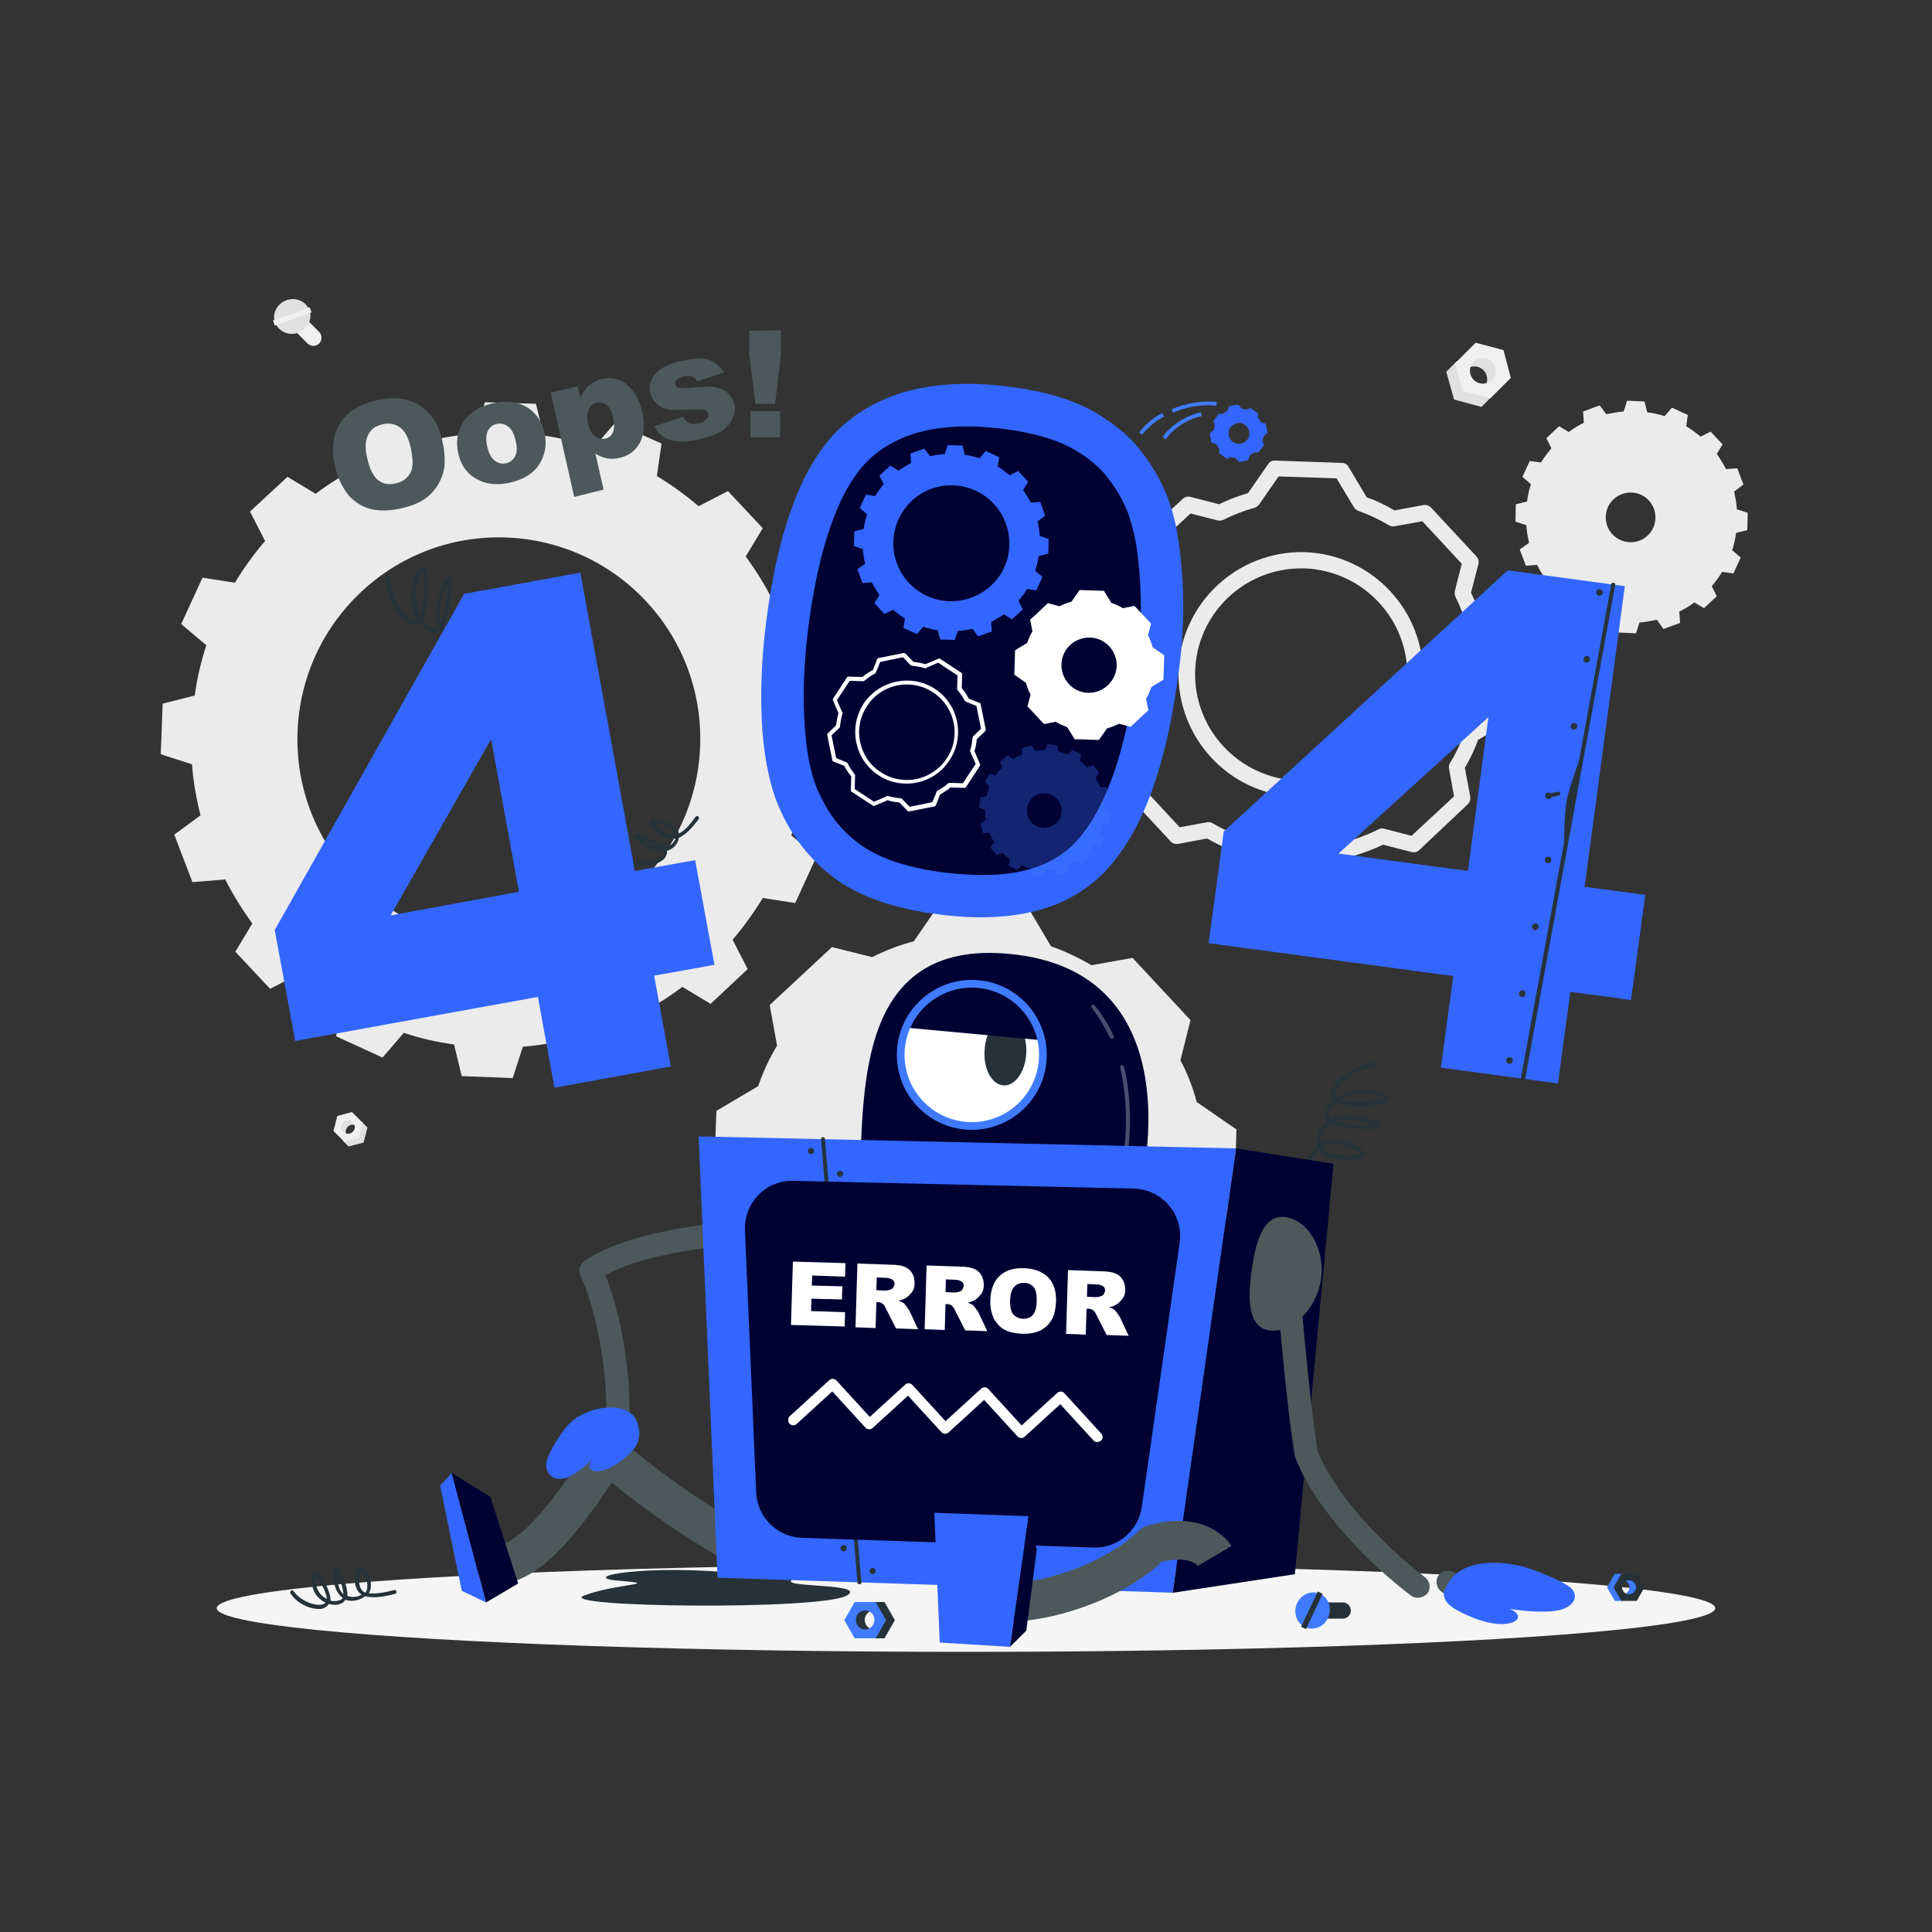 <?xml version="1.0" encoding="utf-8"?>
<!-- Generator: Adobe Illustrator 26.0.3, SVG Export Plug-In . SVG Version: 6.00 Build 0)  -->
<svg version="1.1" id="Layer_1" xmlns="http://www.w3.org/2000/svg" xmlns:xlink="http://www.w3.org/1999/xlink" x="0px" y="0px"
	 viewBox="0 0 500 500" style="enable-background:new 0 0 500 500;" xml:space="preserve">
<rect x="0" y="0" width="500" height="500" fill="#333333" stroke="none"/>
<style type="text/css">
	.st0{display:none;}
	.st1{display:inline;fill:#EBEBEB;}
	.st2{fill:#EBEBEB;}
	.st3{fill:#E0E0E0;}
	.st4{fill:#F0F0F0;}
	.st5{display:inline;}
	.st6{fill:#407BFF;}
	.st7{opacity:0.9;fill:#FFFFFF;enable-background:new    ;}
	.st8{fill:#F5F5F5;}
	.st9{fill:#4D585B;}
	.st10{fill:#263238;}
	.st11{fill:#3366FF;}
	.st12{fill:#000033;}
	.st13{opacity:0.3;fill:#407BFF;enable-background:new    ;}
	.st14{fill:#FFFFFF;}
	.st15{opacity:0.3;fill:#FFFFFF;enable-background:new    ;}
	.st16{opacity:0.2;fill:#000033;enable-background:new    ;}
</style>
<g id="Background_Complete">
	<g class="st0">
		<rect y="382.4" class="st1" width="500" height="0.2"/>
		<rect x="428.2" y="398.5" class="st1" width="21.7" height="0.2"/>
		<rect x="310.6" y="393.3" class="st1" width="34.1" height="0.2"/>
		<rect x="396.6" y="389.2" class="st1" width="44.5" height="0.2"/>
		<rect x="161.9" y="394.2" class="st1" width="11.1" height="0.2"/>
		<rect x="114.6" y="394.2" class="st1" width="38.4" height="0.2"/>
		<rect x="66.3" y="390" class="st1" width="27.7" height="0.2"/>
		<path class="st1" d="M237,337.8H43.9c-3.2,0-5.7-2.6-5.7-5.7V60.7c0-3.2,2.6-5.7,5.7-5.7H237c3.1,0,5.7,2.6,5.7,5.7v271.4
			C242.7,335.2,240.2,337.8,237,337.8z M43.9,55.2c-3,0-5.5,2.5-5.5,5.5v271.4c0,3,2.5,5.5,5.5,5.5H237c3,0,5.5-2.5,5.5-5.5V60.7
			c0-3-2.4-5.5-5.5-5.5H43.9z"/>
		<path class="st1" d="M453.3,337.8H260.2c-3.1,0-5.7-2.6-5.7-5.7V60.7c0-3.2,2.6-5.7,5.7-5.7h193.1c3.1,0,5.7,2.6,5.7,5.7v271.4
			C459,335.2,456.5,337.8,453.3,337.8z M260.2,55.2c-3,0-5.5,2.5-5.5,5.5v271.4c0,3,2.4,5.5,5.5,5.5h193.1c3,0,5.5-2.5,5.5-5.5V60.7
			c0-3-2.5-5.5-5.5-5.5H260.2z"/>
	</g>
	<g>
		<g>
			<path class="st2" d="M216.1,200.9l0.4-13.1l-8.1-2.6c-0.3-4.5-1.1-8.9-2.1-13.2l6.8-5l-4.6-12.3l-8.5,0.7c-2-4-4.4-7.8-7-11.4
				l4.4-7.3l-9-9.6l-7.6,3.9c-3.4-2.9-7-5.5-10.8-7.8l1.2-8.4l-12-5.4l-5.5,6.4c-4.2-1.4-8.5-2.4-13-3.1l-2-8.2l-13.2-0.4l-2.6,8.1
				c-4.5,0.4-8.9,1.1-13.2,2.2l-5.1-6.8l-12.3,4.6l0.7,8.5c-4,2.1-7.8,4.4-11.3,7.1l-7.3-4.4l-9.7,9l3.9,7.6
				c-2.9,3.4-5.5,7-7.8,10.8l-8.4-1.3l-5.5,12l6.5,5.5c-1.4,4.2-2.4,8.6-3,13l-8.3,2.1l-0.5,13.1l8.1,2.6c0.3,4.5,1.1,8.9,2.2,13.2
				l-6.8,5l4.7,12.3l8.5-0.7c2,4,4.4,7.8,7,11.4l-4.4,7.3l9,9.6l7.6-3.9c3.4,2.9,7,5.5,10.8,7.8l-1.3,8.4l12,5.5l5.5-6.4
				c4.2,1.4,8.5,2.4,13,3l2,8.2l13.2,0.5l2.6-8.1c4.5-0.4,8.9-1.1,13.2-2.1l5,6.8l12.3-4.6l-0.6-8.5c4-2,7.8-4.4,11.4-7.1l7.3,4.4
				l9.6-9l-3.9-7.6c2.9-3.4,5.5-7,7.8-10.8l8.4,1.3l5.5-12l-6.5-5.5c1.4-4.2,2.4-8.5,3.1-13L216.1,200.9z M127.3,243.4
				c-28.8-1-51.3-25.1-50.3-53.9s25.1-51.4,53.9-50.4s51.3,25.1,50.3,53.9C180.2,221.9,156.1,244.4,127.3,243.4z"/>
		</g>
		<g>
			<path class="st2" d="M441,157.4l3.3-3.1l-1.3-2.6c1-1.2,1.9-2.4,2.7-3.7l2.9,0.4l1.9-4.1l-2.2-1.9c0.5-1.5,0.8-3,1-4.5l2.9-0.7
				l0.1-4.5l-2.8-0.9c-0.1-1.5-0.4-3.1-0.7-4.6l2.4-1.8l-1.6-4.2l-2.9,0.2c-0.7-1.3-1.5-2.7-2.4-3.9l1.5-2.5l-3.1-3.3l-2.6,1.3
				c-1.2-1-2.4-1.9-3.7-2.7l0.4-2.9l-4.1-1.9l-1.9,2.2c-1.5-0.5-3-0.8-4.5-1l-0.7-2.8l-4.5-0.2l-0.9,2.8c-1.5,0.1-3,0.4-4.5,0.7
				l-1.7-2.3l-4.3,1.6l0.2,2.9c-1.4,0.7-2.7,1.5-3.9,2.4l-2.5-1.5l-3.3,3.1l1.3,2.6c-1,1.2-1.9,2.4-2.7,3.7l-2.9-0.4l-1.9,4.1
				l2.2,1.9c-0.5,1.5-0.8,3-1,4.5l-2.9,0.7l-0.1,4.5l2.8,0.9c0.1,1.5,0.4,3.1,0.7,4.6l-2.4,1.7l1.6,4.2l2.9-0.2
				c0.7,1.4,1.5,2.7,2.4,3.9l-1.5,2.5l3.1,3.3l2.6-1.3c1.2,1,2.4,1.9,3.7,2.7l-0.4,2.9l4.1,1.9l1.9-2.2c1.5,0.5,3,0.8,4.5,1l0.7,2.8
				l4.5,0.2l0.9-2.8c1.5-0.1,3-0.4,4.5-0.7l1.7,2.4l4.3-1.6l-0.2-2.9c1.4-0.7,2.7-1.5,3.9-2.4L441,157.4z M417.3,138.3
				c-2.4-2.6-2.3-6.7,0.3-9.1c2.6-2.4,6.7-2.3,9.1,0.3s2.3,6.7-0.3,9.1C423.9,141,419.8,140.9,417.3,138.3z"/>
		</g>
		<path class="st2" d="M320,292.3l-10.3-7.1l0,0c-1-3.8-2.4-7.4-4.2-10.8l2.6-10.4l-15-16.1l-10.6,1.9c-3.3-1.9-6.8-3.6-10.5-4.9
			l0,0l-6.4-10.8l-22-0.8l-7.1,10.3l0,0c-3.8,1-7.4,2.4-10.8,4.1l-10.4-2.6l-16.1,15l1.9,10.5l0,0c-2,3.3-3.6,6.8-4.9,10.5
			l-10.8,6.4l-0.8,22l10.4,7.1c1,3.8,2.4,7.4,4.1,10.8l0,0l-2.6,10.4l15,16.1L222,352c3.3,2,6.8,3.6,10.6,4.9l0,0l6.4,10.8l22,0.8
			l7.1-10.3c3.8-1,7.4-2.4,10.9-4.2l0,0l10.4,2.6l16.1-15l-1.9-10.5c2-3.3,3.6-6.8,4.9-10.5l0,0l10.8-6.4L320,292.3z M251.5,325.7
			c-13.6-0.5-24.3-11.9-23.9-25.5c0.5-13.6,11.9-24.3,25.6-23.9c13.6,0.5,24.3,11.9,23.9,25.5C276.6,315.5,265.2,326.2,251.5,325.7z
			"/>
		<path class="st2" d="M343.5,229.9L343.5,229.9l-17.4-0.6c-0.7,0-1.4-0.4-1.7-1l-4.7-7.9c-2.5-0.9-4.9-2-7.3-3.4l-7.5,1.4
			c-0.7,0.1-1.4-0.1-1.9-0.6l-11.8-12.7c-0.5-0.5-0.7-1.3-0.5-2l1.9-7.4c-1.1-2.4-2.1-4.9-2.9-7.5l-7.5-5.2
			c-0.6-0.4-0.9-1.1-0.9-1.8l0.6-17.3c0-0.7,0.4-1.4,1-1.7l7.9-4.7c0.9-2.6,2.1-5,3.4-7.2l-1.4-7.5c-0.1-0.7,0.1-1.4,0.6-1.9
			l12.7-11.8c0.5-0.5,1.3-0.7,2-0.5l7.4,1.9c2.4-1.2,4.9-2.1,7.5-2.9l5.2-7.5c0.4-0.6,1.1-1,1.8-0.9l17.3,0.6c0.7,0,1.4,0.4,1.7,1
			l4.7,7.9c2.5,0.9,4.9,2,7.2,3.4l7.5-1.4c0.7-0.1,1.4,0.1,1.9,0.6l11.8,12.7c0.5,0.5,0.7,1.3,0.5,2l-1.9,7.4
			c1.2,2.4,2.1,4.9,2.9,7.4l7.5,5.2c0.6,0.4,0.9,1.1,0.9,1.8l-0.6,17.3c0,0.7-0.4,1.4-1,1.7l-7.9,4.7c-0.9,2.6-2.1,5-3.4,7.2
			l1.4,7.5c0.1,0.7-0.1,1.4-0.6,1.9L367.3,220c-0.5,0.5-1.3,0.7-2,0.5l-7.4-1.9c-2.4,1.2-5,2.1-7.5,2.9l-5.2,7.5
			C344.9,229.6,344.2,229.9,343.5,229.9z M327.5,225.2l15,0.5l5-7.2c0.3-0.4,0.7-0.7,1.2-0.8c2.8-0.7,5.5-1.8,8.1-3.1l0,0
			c0.4-0.2,1-0.3,1.5-0.1l7,1.8l11-10.2l-1.3-7.2c-0.1-0.5,0-1,0.3-1.5c1.5-2.4,2.7-5,3.6-7.8c0.2-0.5,0.5-0.9,0.9-1.2l7.5-4.5
			l0.5-15l-7.2-5c-0.4-0.3-0.7-0.6-0.8-1.1c0-0.1,0-0.1,0-0.2c-0.8-2.8-1.8-5.5-3.1-8.1c-0.2-0.5-0.3-1-0.2-1.5l1.8-7.1l-10.2-11
			l-7.2,1.3c-0.5,0.1-1,0-1.5-0.3c-2.5-1.5-5.1-2.7-7.9-3.7c-0.1-0.1-0.3-0.1-0.4-0.2c-0.3-0.2-0.5-0.4-0.7-0.7l-4.5-7.5l-15-0.5
			l-5,7.2c-0.3,0.4-0.7,0.7-1.2,0.9c-2.8,0.8-5.5,1.8-8,3.1c-0.5,0.2-1,0.3-1.5,0.2l-7.1-1.8l-11,10.2l1.3,7.2
			c0.1,0.4,0,0.9-0.2,1.3c0,0.1-0.1,0.1-0.1,0.2c-1.5,2.4-2.7,5.1-3.6,7.9c-0.2,0.5-0.5,0.9-0.9,1.1l-7.5,4.5l-0.5,15l7.2,5
			c0.4,0.3,0.7,0.7,0.8,1.2c0.8,2.9,1.8,5.6,3.1,8.1c0.1,0.1,0.1,0.3,0.2,0.4c0.1,0.3,0.1,0.7,0,1l-1.8,7.1l10.2,11l7.1-1.3
			c0.5-0.1,1,0,1.5,0.3c2.5,1.5,5.2,2.7,7.9,3.7c0.5,0.1,0.9,0.5,1.2,0.9L327.5,225.2z M352.2,130.4L352.2,130.4L352.2,130.4z
			 M336.7,206.2c-0.4,0-0.7,0-1.1,0c-17.5-0.6-31.1-15.3-30.6-32.7c0.6-17.4,15.3-31.1,32.7-30.6c17.5,0.6,31.1,15.3,30.6,32.7
			c-0.3,8.4-3.9,16.3-10,22C352.4,203.2,344.8,206.2,336.7,206.2z M336.7,147.1c-14.7,0-26.9,11.7-27.4,26.5
			c-0.5,15.1,11.4,27.8,26.5,28.4c7.3,0.2,14.3-2.4,19.7-7.4c5.4-5,8.4-11.8,8.7-19.1c0.5-15.1-11.4-27.8-26.5-28.4
			C337.3,147.1,337,147.1,336.7,147.1z"/>
		<g>
			<polygon class="st3" points="383.4,105.3 376.3,103.4 374.3,96.2 377.1,93.4 380.1,99.6 386.2,102.5 			"/>
			<path class="st3" d="M383.9,100.5c1.3-1.3,1.3-3.4,0-4.7c-1.3-1.3-3.4-1.3-4.7,0l3.6-5.3l4.8,2.4l1,5L383.9,100.5z"/>
			<path class="st4" d="M376.6,94l5.3-5.3l7.2,1.9l1.9,7.2l-5.3,5.3l-7.2-1.9L376.6,94z M386.1,98.3c1.3-1.3,1.3-3.4,0-4.7
				c-1.3-1.3-3.4-1.3-4.7,0c-1.3,1.3-1.3,3.4,0,4.7C382.7,99.6,384.8,99.6,386.1,98.3z"/>
		</g>
		<g>
			<polygon class="st3" points="90.2,296.7 94.1,295.7 95.1,291.8 93.6,290.3 92,293.6 88.7,295.2 			"/>
			<path class="st3" d="M90,294.1c-0.7-0.7-0.7-1.8,0-2.5s1.8-0.7,2.5,0l-1.9-2.9L88,290l-0.6,2.7L90,294.1z"/>
			<path class="st4" d="M93.9,290.6l-2.8-2.8l-3.8,1l-1,3.9l2.8,2.8l3.8-1L93.9,290.6z M88.8,292.9c-0.7-0.7-0.7-1.8,0-2.5
				s1.8-0.7,2.5,0s0.7,1.8,0,2.5C90.6,293.6,89.5,293.6,88.8,292.9z"/>
		</g>
		<g>
			<path class="st4" d="M76.4,85.7l3.2,3.2c0.8,0.8,2.2,0.8,3,0l0,0c0.8-0.8,0.8-2.2,0-3l-3.2-3.2c-0.8-0.8-2.2-0.8-3,0l0,0
				C75.5,83.5,75.5,84.8,76.4,85.7z"/>
			<path class="st3" d="M74.1,77.7c2.5-0.9,5.1,0.3,6,2.6c0.8,2.3-0.5,4.9-2.9,5.8c-2.5,0.9-5.1-0.3-6-2.6
				C70.3,81.2,71.7,78.6,74.1,77.7z"/>
			
				<rect x="70.6" y="81.2" transform="matrix(0.941 -0.338 0.338 0.941 -23.229 30.391)" class="st4" width="10.1" height="1.4"/>
		</g>
	</g>
</g>
<g id="Background_Simple" class="st0">
	<g class="st5">
		<path class="st6" d="M418.9,125.4c39.3,31.8,35.5,75.6,1.8,100.5c-16.1,11.9-48.7,9.6-67.2,18.1c-24.1,11-36.4,31.4-54.9,47.7
			c-46,40.5-60.9,20.5-113.3,21c-36.8,0.4-71.8,31.4-108.7,10.1c-45.1-26-17.2-78.2,19.6-98.3c42.3-23.1,15.7-77.5,76.5-117.5
			C232.6,67.5,360.6,76.8,418.9,125.4z"/>
		<path class="st7" d="M418.9,125.4c39.3,31.8,35.5,75.6,1.8,100.5c-16.1,11.9-48.7,9.6-67.2,18.1c-24.1,11-36.4,31.4-54.9,47.7
			c-46,40.5-60.9,20.5-113.3,21c-36.8,0.4-71.8,31.4-108.7,10.1c-45.1-26-17.2-78.2,19.6-98.3c42.3-23.1,15.7-77.5,76.5-117.5
			C232.6,67.5,360.6,76.8,418.9,125.4z"/>
	</g>
</g>
<g id="Shadow_1_">
	<ellipse id="_x3C_Path_x3E__373_" class="st8" cx="250" cy="416.2" rx="193.9" ry="11.3"/>
</g>
<g id="Oops_x21_">
	<g>
		<path class="st9" d="M86.7,120.7c-1-4.4-0.6-8.1,1.3-11.1s5-5,9.4-6c4.5-1,8.2-0.6,11.2,1.3s5,5,5.9,9.3c0.7,3.2,0.8,5.9,0.2,8.1
			s-1.8,4.2-3.5,5.8s-4.1,2.7-7.1,3.4s-5.7,0.8-7.9,0.3s-4.2-1.7-5.9-3.5C88.7,126.3,87.4,123.8,86.7,120.7z M95.1,118.8
			c0.6,2.7,1.6,4.6,2.8,5.5c1.3,1,2.8,1.2,4.5,0.8c1.8-0.4,3-1.3,3.8-2.7s0.7-3.6,0.1-6.6c-0.6-2.5-1.5-4.3-2.8-5.2
			s-2.8-1.2-4.6-0.8c-1.7,0.4-2.9,1.3-3.6,2.7C94.5,114,94.4,116,95.1,118.8z"/>
		<path class="st9" d="M118.6,117.3c-0.7-3-0.2-5.7,1.3-8.1s4.1-4,7.5-4.8c3.9-0.9,7.1-0.4,9.6,1.4c2,1.5,3.3,3.5,3.9,6.2
			c0.7,3,0.2,5.7-1.3,8.1s-4.1,4-7.6,4.8c-3.1,0.7-5.9,0.5-8.2-0.7C121.1,122.9,119.3,120.6,118.6,117.3z M126.1,115.6
			c0.4,1.7,1,2.9,1.9,3.6c0.9,0.7,1.9,0.9,2.9,0.7c1.1-0.2,1.9-0.9,2.4-1.8c0.5-1,0.6-2.4,0.1-4.2c-0.4-1.7-1-2.9-1.9-3.5
			c-0.9-0.7-1.9-0.9-2.9-0.7c-1.1,0.2-1.9,0.9-2.4,1.9C125.8,112.5,125.7,113.9,126.1,115.6z"/>
		<path class="st9" d="M148.6,128.6l-6.1-27l7-1.6l0.7,2.9c0.7-1.4,1.4-2.5,2.1-3.1c1-0.8,2.1-1.4,3.4-1.7c2.6-0.6,4.9-0.1,6.7,1.6
			c1.9,1.7,3.2,4,3.8,6.9c0.7,3.2,0.5,5.9-0.6,8c-1.2,2.1-2.9,3.4-5.3,3.9c-1.1,0.3-2.2,0.3-3.3,0.1c-1-0.2-2-0.6-2.9-1.2l2.1,9.3
			L148.6,128.6z M152.2,109.7c0.4,1.6,0.9,2.6,1.8,3.2c0.8,0.6,1.7,0.8,2.7,0.6c0.9-0.2,1.5-0.7,1.9-1.6s0.4-2.1,0.1-3.8
			c-0.4-1.6-0.9-2.7-1.7-3.3c-0.8-0.6-1.6-0.8-2.5-0.6c-1,0.2-1.7,0.8-2.1,1.7C151.9,106.7,151.8,108,152.2,109.7z"/>
		<path class="st9" d="M169.4,110.3l7.3-2.4c0.5,0.8,1.1,1.3,1.7,1.6s1.4,0.3,2.3,0.1c1-0.2,1.7-0.6,2.2-1.2
			c0.4-0.4,0.5-0.9,0.4-1.3c-0.1-0.5-0.5-0.9-1.1-1.1c-0.4-0.1-1.6-0.1-3.4,0c-2.7,0.1-4.6,0.1-5.7,0c-1.1-0.2-2.1-0.6-3-1.4
			s-1.5-1.7-1.8-2.9c-0.3-1.3-0.2-2.5,0.4-3.6s1.4-2,2.6-2.8c1.2-0.8,2.9-1.4,5.1-1.9c2.3-0.5,4.1-0.7,5.3-0.6s2.2,0.4,3.1,1
			c0.9,0.6,1.8,1.4,2.5,2.6l-6.9,2.3c-0.3-0.6-0.7-1-1.2-1.2c-0.7-0.3-1.4-0.3-2.3-0.1c-0.9,0.2-1.4,0.5-1.8,0.9s-0.4,0.8-0.3,1.2
			c0.1,0.5,0.4,0.8,1,0.9s1.7,0.1,3.4-0.1c2.6-0.3,4.5-0.3,5.8-0.1c1.3,0.2,2.4,0.7,3.3,1.5c0.9,0.8,1.4,1.7,1.7,2.8
			c0.3,1.1,0.2,2.3-0.3,3.5c-0.4,1.2-1.3,2.3-2.6,3.3s-3.2,1.7-5.8,2.3c-3.6,0.8-6.2,0.9-8,0.2C171.6,113.3,170.3,112.1,169.4,110.3
			z"/>
		<path class="st9" d="M193.9,85.6l8.2-0.1v6.3l-1.5,12.7h-5.1l-1.6-12.7L193.9,85.6z M194.2,106.4h7.7v6.8h-7.7V106.4z"/>
	</g>
</g>
<g id="_x34_04">
	<g>
		<g>
			<path class="st10" d="M128.7,171.6c-0.1,0-0.1,0-0.2,0c-4.5-1.7-7.2-3.4-8.6-5.5c-1,0.2-2.2,0.1-3.2-0.4
				c-1.1-0.5-2.1-1.4-2.8-2.6c-0.7,0.5-1.5,0.7-2.4,0.4c-1-0.3-2.1-1.2-2.9-2.4c-0.6,0.4-1.1,0.5-1.6,0.4c-3-0.2-7-6.2-7.3-12.5
				c0-0.3,0.2-0.5,0.5-0.5s0.5,0.2,0.5,0.5c0.3,6,4.1,11.3,6.4,11.5c0.4,0,0.7-0.1,0.9-0.3c-1.4-2.4-2.1-5.8-1-9.4
				c0.9-3,1.6-4.2,2.5-4c1.7,0.4,1.5,7,0.6,11.3c-0.2,1-0.5,1.7-0.8,2.2c0.8,1.2,1.7,1.9,2.5,2.2c0.7,0.2,1.3,0,1.7-0.4
				c-0.8-1.9-0.9-4.6,0.1-7.9c1.4-4.4,2-4.6,2.3-4.6c0.2-0.1,0.5,0,0.6,0.2c0.9,1-0.2,7.9-1.3,11.3c-0.2,0.4-0.3,0.8-0.6,1.2
				c0.6,1.2,1.5,2.1,2.5,2.5c0.8,0.4,1.6,0.5,2.3,0.4c-0.1-0.2-0.2-0.4-0.2-0.6c-0.8-2.1-0.4-4.6,1.2-7.6c1.1-2,1.9-2.9,2.7-2.9l0,0
				c0.2,0,0.7,0.1,1,0.7c0.9,1.6,0.2,6.9-1.5,9.6c-0.4,0.6-1,1.1-1.6,1.4c1.3,1.8,3.9,3.3,8,4.9c0.3,0.1,0.4,0.4,0.3,0.6
				C129.1,171.5,128.9,171.6,128.7,171.6z M123,155.1c0,0-0.6,0-1.8,2.4c-1.4,2.7-1.8,4.9-1.1,6.8c0.1,0.2,0.2,0.4,0.3,0.7
				c0.5-0.2,1-0.6,1.3-1.1c1.4-2.1,2.1-6.5,1.6-8.3C123.1,155.2,123,155.1,123,155.1z M115.8,150.9c-0.3,0.5-0.7,1.5-1.3,3.5
				c-0.9,2.7-0.9,4.9-0.4,6.6c0-0.1,0.1-0.2,0.1-0.2C115.4,157.3,116,152.6,115.8,150.9z M109.3,147.8c-0.2,0.2-0.7,0.8-1.3,3.2
				c-0.9,3.2-0.3,6.1,0.7,8.2c0.2-0.4,0.3-0.9,0.4-1.4C110.1,152.9,109.8,148.5,109.3,147.8z"/>
			<path class="st10" d="M166.7,224c-1.5,0-3.1-0.4-4.6-1.2c-0.2-0.1-0.3-0.4-0.2-0.7c0.1-0.2,0.4-0.3,0.7-0.2
				c3.6,2.1,8.2,0.6,9.1-0.9c0.1-0.2,0.2-0.4,0.1-0.7c-1.4,0.1-3.1-0.2-5.1-1.5c-2.5-1.6-2.7-2.1-2.7-2.4c0-0.2,0.1-0.4,0.3-0.5
				c1-0.5,5.5,1.6,7.4,2.8c0.2,0.2,0.4,0.3,0.6,0.5c0.8-0.2,1.5-0.6,1.9-1.1c0.3-0.4,0.5-0.7,0.6-1.1c-0.1,0-0.1,0-0.2,0
				c-1.6,0.2-3.2-0.5-4.9-2.1c-1.2-1.1-1.6-1.8-1.5-2.4c0.1-0.2,0.2-0.5,0.7-0.6c1.4-0.3,4.8,1.1,6.2,2.6c0.3,0.3,0.5,0.8,0.6,1.2
				c1.3-0.6,2.7-2,4.3-4.3c0.2-0.2,0.5-0.3,0.7-0.1s0.3,0.5,0.1,0.7c-1.9,2.6-3.5,4.1-5.1,4.8c-0.1,0.7-0.4,1.4-0.9,2
				s-1.2,1.1-2.2,1.4c0.1,0.4,0,0.9-0.3,1.4C171.8,222.9,169.4,224,166.7,224z M165.8,217.1c0.3,0.2,0.8,0.6,1.5,1
				c1.4,0.9,2.6,1.2,3.6,1.3C169.3,218.4,167.1,217.4,165.8,217.1z M169.3,212.8c0.1,0.2,0.3,0.6,1.2,1.4c1.5,1.4,2.8,2,4.1,1.8
				c0.1,0,0.2,0,0.3-0.1c-0.1-0.3-0.2-0.6-0.4-0.8C173.1,213.6,170,212.6,169.3,212.8z"/>
			<path class="st11" d="M179.9,222.6l-15.6,2.8l-14.1-77.2l-30.1,5.5l-49,87l5.3,28.7l62.8-11.4l4.3,23.5l30.1-5.5l-4.3-23.5
				l15.6-2.8L179.9,222.6z M101.1,236.9l26-45.6l7.2,39.5L101.1,236.9z"/>
		</g>
		<g>
			<path class="st11" d="M305.4,143c-0.6-5.3-1.6-10.1-3.2-14.2c-1.5-4.1-3.9-8.2-7-12.2s-7.4-7.4-12.7-10.4
				c-5.4-2.9-12.4-5-21.2-6.1c-18.3-2.4-32.6,0.9-42.8,9.7s-17,25.9-20.2,51c-1.3,10.2-1.6,19.7-1,28.3c0.7,8.7,2.3,15.6,4.8,20.9
				c3.4,7.4,8.3,13.3,14.6,17.8c6.3,4.4,15,7.4,25.9,8.8c19.6,2.6,34.1-1.2,43.6-11.3s15.7-27.1,18.8-51.1
				C306.5,163.6,306.6,153.2,305.4,143z"/>
			<path class="st12" d="M251.8,226.4c-2.4-0.1-5-0.3-7.6-0.6c-9.1-1.2-16.2-3.5-21.1-6.9c-4.8-3.3-8.4-7.7-11-13.4l-0.1-0.1
				c-1.9-4-3.2-9.8-3.7-17c-0.6-7.9-0.3-16.7,0.9-26.1c3.6-27.7,10.9-39.3,16.5-44.1c6.5-5.6,15.2-8.2,26.7-7.8
				c2.4,0.1,4.9,0.3,7.4,0.6c7.4,1,13.2,2.6,17.4,4.9c4,2.2,7.1,4.7,9.3,7.5c2.4,3.1,4.2,6.2,5.4,9.3c1.2,3.3,2.1,7.2,2.6,11.6
				c1.1,9.3,1,18.9-0.3,28.7c-2.8,21.5-8.1,36.7-15.9,45C272.5,224.1,263.8,226.9,251.8,226.4L251.8,226.4z"/>
			<g>
				<path class="st11" d="M271.3,143.3l0.1-3.8l-2.3-0.8c-0.1-1.3-0.3-2.6-0.6-3.8l2-1.4l-1.3-3.6l-2.4,0.2c-0.6-1.1-1.3-2.2-2-3.3
					l1.3-2.1l-2.6-2.8l-2.2,1.1c-1-0.8-2-1.6-3.1-2.3l0.4-2.4l-3.5-1.6l-1.6,1.9c-1.2-0.4-2.5-0.7-3.8-0.9l-0.6-2.4l-3.8-0.1
					l-0.8,2.3c-1.3,0.1-2.6,0.3-3.8,0.6l-1.5-2l-3.6,1.3l0.2,2.4c-1.1,0.6-2.2,1.3-3.3,2l-2.1-1.3l-2.8,2.6l1.1,2.2
					c-0.8,1-1.6,2-2.2,3.1l-2.4-0.4l-1.6,3.5l1.9,1.6c-0.4,1.2-0.7,2.5-0.9,3.8l-2.4,0.6l-0.1,3.8l2.3,0.8c0.1,1.3,0.3,2.6,0.6,3.8
					l-2,1.4l1.3,3.6l2.4-0.2c0.6,1.1,1.3,2.2,2,3.3l-1.3,2.1l2.6,2.8l2.2-1.1c1,0.8,2,1.6,3.1,2.3l-0.4,2.4l3.5,1.6l1.6-1.9
					c1.2,0.4,2.5,0.7,3.8,0.9l0.6,2.4l3.8,0.1l0.8-2.3c1.3-0.1,2.6-0.3,3.8-0.6l1.4,2l3.6-1.3l-0.2-2.4c1.1-0.6,2.2-1.3,3.3-2
					l2.1,1.3l2.8-2.6l-1.1-2.2c0.8-1,1.6-2,2.2-3.1l2.4,0.4l1.6-3.5l-1.9-1.6c0.4-1.2,0.7-2.5,0.9-3.8L271.3,143.3z M245.7,155.6
					c-8.3-0.3-14.8-7.2-14.5-15.5s7.2-14.8,15.5-14.5s14.8,7.2,14.5,15.6C261,149.4,254,155.8,245.7,155.6z"/>
			</g>
			<g>
				<path class="st13" d="M287.1,212.9l0.3-2.6l-1.5-0.6c0-0.9-0.1-1.8-0.2-2.6l1.4-0.9l-0.7-2.5h-1.7c-0.3-0.8-0.7-1.6-1.2-2.3
					l1-1.4l-1.6-2l-1.5,0.6c-0.6-0.6-1.3-1.2-2-1.7l0.4-1.6l-2.2-1.2l-1.2,1.2c-0.8-0.3-1.6-0.6-2.5-0.8l-0.3-1.6l-2.5-0.3l-0.6,1.5
					c-0.9,0-1.7,0.1-2.6,0.2l-0.9-1.4l-2.5,0.7v1.7c-0.8,0.3-1.6,0.7-2.3,1.2l-1.4-1l-2,1.6l0.6,1.5c-0.6,0.6-1.2,1.3-1.7,2
					l-1.6-0.4l-1.2,2.2l1.2,1.2c-0.3,0.8-0.6,1.6-0.8,2.5l-1.6,0.3l-0.3,2.6l1.5,0.6c0,0.9,0.1,1.7,0.2,2.6l-1.4,0.9l0.7,2.5h1.7
					c0.3,0.8,0.7,1.6,1.2,2.3l-1,1.4l1.6,2l1.5-0.6c0.6,0.6,1.3,1.2,2,1.7L261,224l2.2,1.2l1.2-1.2c0.8,0.3,1.6,0.6,2.5,0.8l0.3,1.6
					l2.5,0.3l0.6-1.5c0.9,0,1.7-0.1,2.6-0.2l0.9,1.4l2.5-0.7V224c0.8-0.3,1.6-0.7,2.3-1.2l1.4,1l2-1.6l-0.6-1.5
					c0.6-0.6,1.2-1.3,1.7-2l1.6,0.4l1.2-2.2l-1.2-1.2c0.3-0.8,0.6-1.6,0.8-2.5L287.1,212.9z M274.2,211.9c-1.2,2.2-3.9,3-6.1,1.8
					s-2.9-3.9-1.8-6.1c1.2-2.2,3.9-2.9,6-1.8C274.6,207,275.4,209.7,274.2,211.9z"/>
			</g>
			<path class="st14" d="M301.3,169.6l-3-2.1l0,0c-0.3-1.1-0.7-2.1-1.2-3.1l0.8-3l-4.3-4.6l-3,0.6c-0.9-0.6-2-1-3-1.4l0,0l-1.9-3.1
				l-6.3-0.2l-2.1,3l0,0c-1.1,0.3-2.1,0.7-3.1,1.2l-3-0.8l-4.6,4.3l0.6,3l0,0c-0.6,0.9-1,2-1.4,3l-3.1,1.9l-0.2,6.3l3,2.1
				c0.3,1.1,0.7,2.1,1.2,3.1l0,0l-0.8,3l4.3,4.6l3-0.6c1,0.6,2,1,3,1.4l0,0l1.9,3.1l6.3,0.2l2.1-3c1.1-0.3,2.1-0.7,3.1-1.2l0,0
				l3,0.8l4.6-4.3l-0.6-3c0.6-0.9,1-2,1.4-3l0,0l3.1-1.9L301.3,169.6z M281.6,179.3c-3.9-0.1-7-3.4-6.9-7.4c0.1-3.9,3.4-7,7.4-6.9
				c3.9,0.1,7,3.4,6.9,7.4C288.8,176.3,285.5,179.4,281.6,179.3z"/>
			<path class="st11" d="M323,119.1l0.5-1.3l0,0c0.4-0.2,0.7-0.4,1-0.7h1.2l1.4-1.9l-0.4-1.1c0.1-0.4,0.2-0.8,0.3-1.2l0,0l1-0.9
				l-0.4-2.3l-1.3-0.5l0,0c-0.2-0.4-0.4-0.7-0.7-1V107l-2-1.4l-1.1,0.4l0,0c-0.4-0.1-0.8-0.2-1.2-0.3l-0.9-1l-2.3,0.4l-0.5,1.3
				c-0.4,0.2-0.7,0.4-1,0.7l0,0h-1.2L314,109l0.4,1.1c-0.1,0.4-0.2,0.8-0.3,1.2l0,0l-1,0.9l0.4,2.3l1.3,0.5c0.2,0.4,0.4,0.7,0.7,1.1
				l0,0v1.2l2,1.4l1.1-0.4c0.4,0.1,0.8,0.2,1.2,0.3l0,0l0.9,1L323,119.1z M318,112.6c-0.3-1.5,0.7-2.8,2.2-3.1
				c1.5-0.3,2.8,0.7,3.1,2.2s-0.7,2.8-2.2,3.1C319.6,115.1,318.2,114.1,318,112.6z"/>
			<path class="st6" d="M295.6,112.5l-0.8-0.6c1.3-1.6,3.2-3.6,6-5l0.5,0.9C298.3,109.3,296.4,111.5,295.6,112.5z"/>
			<path class="st6" d="M303.6,106.8l-0.4-0.9c3.8-1.6,7.7-2.2,11.7-1.9l-0.1,1C311,104.6,307.2,105.2,303.6,106.8z"/>
			<path class="st6" d="M301.7,113.7l-0.8-0.6c2-3,6.1-5.6,9.9-6.4l0.2,1C307.4,108.4,303.6,110.9,301.7,113.7z"/>
			<path class="st14" d="M235.3,210c-0.1,0-0.3-0.1-0.4-0.1l-2.1-2.2c-1.1-0.1-2.1-0.3-3.1-0.6l-3.3,1.4c-0.2,0.1-0.3,0.1-0.5,0
				l-5.5-3.6c-0.1-0.1-0.2-0.2-0.2-0.4l0.1-3.6c-0.7-0.8-1.3-1.7-1.8-2.7l-2.8-1.1c-0.2-0.1-0.3-0.2-0.3-0.4l-1.3-6.4
				c0-0.2,0-0.3,0.1-0.5l2.2-2.1c0.1-1.1,0.3-2.1,0.6-3.1l-1.4-3.3c-0.1-0.2-0.1-0.3,0-0.5l3.6-5.5c0.1-0.1,0.2-0.2,0.4-0.2l3.6,0.1
				c0.8-0.7,1.7-1.3,2.7-1.8l1.1-2.8c0.1-0.2,0.2-0.3,0.4-0.3l6.4-1.3c0.2,0,0.3,0,0.5,0.1l2.1,2.2c1.1,0.1,2.1,0.3,3.1,0.6l3.3-1.4
				c0.2-0.1,0.3-0.1,0.5,0l5.5,3.6c0.1,0.1,0.2,0.2,0.2,0.4l-0.1,3.6c0.7,0.8,1.3,1.7,1.8,2.7l2.8,1.1c0.2,0.1,0.3,0.2,0.3,0.4
				l1.3,6.4c0,0.2,0,0.3-0.1,0.5l-2.2,2.1c-0.1,1.1-0.3,2.1-0.6,3.1l1.4,3.3c0.1,0.2,0.1,0.3,0,0.5l-3.6,5.5
				c-0.1,0.1-0.2,0.2-0.4,0.2l-3.6-0.1c-0.8,0.7-1.7,1.2-2.7,1.8l-1.1,2.8c-0.1,0.2-0.2,0.3-0.4,0.3L235.3,210
				C235.4,209.9,235.4,210,235.3,210z M229.7,206c0.1,0,0.1,0,0.1,0c1.1,0.3,2.2,0.5,3.3,0.6c0.1,0,0.2,0.1,0.3,0.1l2,2.1l5.9-1.2
				l1.1-2.7c0-0.1,0.1-0.2,0.2-0.3c1-0.5,1.9-1.1,2.8-1.9c0.1-0.1,0.2-0.1,0.3-0.1l3.5,0.1l3.3-5l-1.4-3.2c-0.1-0.1-0.1-0.2,0-0.3
				c0.3-1.1,0.5-2.2,0.6-3.3c0-0.1,0.1-0.2,0.1-0.3l2.1-2l-1.2-5.9l-2.7-1.1c-0.1,0-0.2-0.1-0.3-0.2c-0.5-1-1.1-1.9-1.9-2.8
				c-0.1-0.1-0.1-0.2-0.1-0.3l0.1-3.5l-5-3.3l-3.2,1.4c-0.1,0.1-0.2,0.1-0.3,0c-1.1-0.3-2.2-0.5-3.3-0.6c-0.1,0-0.2-0.1-0.3-0.1
				l-2-2.1l-5.9,1.2l-1.1,2.7c0,0.1-0.1,0.2-0.2,0.3c-1,0.5-1.9,1.1-2.8,1.9c-0.1,0.1-0.2,0.1-0.3,0.1l-3.5-0.1l-3.3,5l1.4,3.2
				c0.1,0.1,0.1,0.3,0,0.4c-0.3,1-0.5,2.1-0.6,3.2c0,0.1-0.1,0.2-0.1,0.3l-2.1,2l1.2,5.9l2.7,1.1c0.1,0.1,0.2,0.1,0.3,0.3
				c0.5,1,1.1,1.9,1.8,2.8c0.1,0.1,0.1,0.2,0.1,0.3l-0.1,3.5l5,3.3l3.2-1.4C229.6,206,229.6,206,229.7,206z M234.6,202.8
				c-2.5,0-5.1-0.7-7.3-2.2c-3-2-5-5-5.7-8.5s0-7,1.9-10l0,0c4.1-6.1,12.4-7.8,18.5-3.8s7.8,12.4,3.7,18.5
				C243.2,200.7,238.9,202.8,234.6,202.8z M224.4,182.7c-1.8,2.7-2.5,6-1.8,9.3s2.5,6,5.3,7.8c5.7,3.8,13.3,2.2,17.1-3.5
				s2.2-13.3-3.5-17.1S228.1,177,224.4,182.7L224.4,182.7z"/>
		</g>
		<g>
			<path class="st11" d="M425.8,231.6l-15.7-2.1l10.4-77.8l-30.3-4.1l-73.5,67.6l-3.9,28.9l63.3,8.5l-3.2,23.7l30.3,4.1l3.2-23.7
				l15.7,2.1L425.8,231.6z M346.4,220.9l38.8-35.3l-5.3,39.8L346.4,220.9z"/>
			<path class="st10" d="M394.1,279.7L394.1,279.7c-0.4-0.1-0.5-0.3-0.5-0.6L417,151.2c0-0.3,0.3-0.4,0.6-0.4
				c0.3,0.1,0.5,0.3,0.4,0.6l-23.3,127.9C394.6,279.6,394.4,279.7,394.1,279.7z"/>
			<g>
				<path class="st10" d="M414.8,153.4c0,0.4-0.4,0.8-0.9,0.8s-0.8-0.4-0.8-0.9s0.4-0.8,0.9-0.8S414.9,152.9,414.8,153.4z"/>
				<path class="st10" d="M411.5,170.7c0,0.4-0.4,0.8-0.9,0.8s-0.8-0.4-0.8-0.9s0.4-0.8,0.9-0.8S411.5,170.2,411.5,170.7z"/>
				<path class="st10" d="M408.2,188c0,0.4-0.4,0.8-0.9,0.8s-0.8-0.4-0.8-0.9s0.4-0.8,0.9-0.8C407.8,187.1,408.2,187.5,408.2,188z"
					/>
				<path class="st10" d="M401.6,206c0,0.4-0.4,0.8-0.9,0.8s-0.8-0.4-0.8-0.9s0.4-0.8,0.9-0.8S401.6,205.5,401.6,206z"/>
				<path class="st10" d="M401.5,222.6c0,0.4-0.4,0.8-0.9,0.8s-0.8-0.4-0.8-0.9s0.4-0.8,0.9-0.8
					C401.2,221.7,401.5,222.1,401.5,222.6z"/>
				<path class="st10" d="M398.2,239.9c0,0.4-0.4,0.8-0.9,0.8s-0.8-0.4-0.8-0.9c0-0.4,0.4-0.8,0.9-0.8S398.2,239.4,398.2,239.9z"/>
				<path class="st10" d="M394.8,257.2c0,0.5-0.4,0.8-0.9,0.8s-0.8-0.4-0.8-0.9s0.4-0.8,0.9-0.8
					C394.5,256.3,394.9,256.7,394.8,257.2z"/>
				<path class="st10" d="M391.5,274.5c0,0.5-0.4,0.8-0.9,0.8s-0.8-0.4-0.8-0.9s0.4-0.8,0.9-0.8S391.5,274,391.5,274.5z"/>
			</g>
			<path class="st10" d="M400.8,206.4c-0.2,0-0.4-0.2-0.5-0.4c-0.1-0.3,0.1-0.5,0.4-0.6l2.5-0.5c0.3-0.1,0.5,0.1,0.6,0.4
				c0.1,0.3-0.1,0.5-0.4,0.6l-2.5,0.5H400.8z"/>
			<g>
				<path class="st10" d="M409.1,197.2c0,0-2.2,5.8-3,9.4s-0.8,11.4-0.8,11.4"/>
				<path class="st10" d="M405.3,218.5L405.3,218.5c-0.3,0-0.5-0.2-0.5-0.5s0-8,0.8-11.5s2.9-9.2,3-9.4c0.1-0.3,0.4-0.4,0.6-0.3
					c0.3,0.1,0.4,0.4,0.3,0.6c0,0.1-2.2,5.8-3,9.3c-0.7,3.4-0.8,11.2-0.8,11.3C405.8,218.3,405.6,218.5,405.3,218.5z"/>
			</g>
		</g>
	</g>
</g>
<g id="Character_1_">
	<g>
		<path class="st12" d="M222.4,304.8c1.4-22.4-1.2-63.1,40.9-57.7c45.1,5.8,32.2,58.6,32.2,58.6L222.4,304.8z"/>
		<g>
			<ellipse class="st14" cx="251.5" cy="273" rx="18.4" ry="18.4"/>
			<path class="st10" d="M265.6,272.5c-0.2,4.8-2.9,8.6-5.9,8.4s-5.2-4.2-4.9-9c0.2-4.8,2.9-8.6,5.8-8.4
				C263.6,263.7,265.8,267.7,265.6,272.5z"/>
			<path class="st12" d="M253.9,254.6c-8.7-1.5-18,4.9-18.9,11.4l34.5,3.2C268.3,261.9,260.8,255.8,253.9,254.6z"/>
			<path class="st6" d="M251.5,292.4c-10.7,0-19.4-8.7-19.4-19.4s8.7-19.4,19.4-19.4c10.7,0,19.4,8.7,19.4,19.4
				S262.2,292.4,251.5,292.4z M251.5,255.6c-9.6,0-17.4,7.8-17.4,17.4s7.8,17.4,17.4,17.4c9.6,0,17.4-7.8,17.4-17.4
				S261.1,255.6,251.5,255.6z"/>
		</g>
		<path class="st15" d="M290.5,304.3h-0.1c-0.3-0.1-0.4-0.3-0.4-0.6c0-0.1,3.2-13.7-0.1-27.4c-0.1-0.3,0.1-0.5,0.4-0.6
			s0.5,0.1,0.6,0.4c3.4,14,0.1,27.7,0.1,27.9C290.9,304.1,290.7,304.3,290.5,304.3z"/>
		<path class="st15" d="M287.7,268.8c-0.2,0-0.4-0.1-0.5-0.3c-1.3-2.8-2.9-5.4-4.7-7.7c-0.2-0.2-0.1-0.5,0.1-0.7s0.5-0.1,0.7,0.1
			c1.9,2.3,3.6,5,4.9,7.9c0.1,0.2,0,0.5-0.2,0.7C287.8,268.7,287.8,268.8,287.7,268.8z"/>
		<path class="st9" d="M128.7,409.9c-0.1,0-0.2,0-0.4,0c-2.8-0.1-4.9-2.4-4.9-5.1s2.3-4.9,5.1-4.9h0.1c2.9,0,9.8-3.5,24.4-26.4
			c0.8-1.2,2.1-2.1,3.5-2.3s2.9,0.2,4,1.2c17.9,15.6,36.9,25.4,37.1,25.5c2.5,1.2,3.4,4.3,2.2,6.7s-4.3,3.5-6.7,2.2
			c-0.8-0.4-17.4-8.9-34.8-23.1C146.2,402,137.2,409.9,128.7,409.9z"/>
		<path class="st9" d="M159.7,371.5c-0.1,0-0.3,0-0.4,0c-1.6-0.2-2.8-1.8-2.6-3.4c0.7-5-0.2-23.6-6.5-38.1c-0.6-1.3-0.1-2.9,1.1-3.7
			c13.7-9.3,42.9-10.5,44.1-10.5c1.6,0,3,1.2,3.1,2.9c0.1,1.7-1.2,3-2.9,3.1c-0.3,0-25.8,1-38.9,8.2c5.6,14.4,6.9,32.4,5.9,39
			C162.4,370.4,161.1,371.5,159.7,371.5z"/>
		<path class="st11" d="M164.7,367.6c-2-4.7-11-4.2-16.3-0.1c-2.8,2.2-6.6,8.6-7,11s1.2,4.5,4,4.2c3.4-0.3,8.2-5.3,8.2-5.3
			c-3.1,3.1,0.9,5.3,7,0.8C163.9,375.7,166.9,372.9,164.7,367.6z"/>
		<path class="st10" d="M336.7,306.2h-0.1c-0.3-0.1-0.4-0.4-0.3-0.6c1.3-4.6,2.8-7.5,4.7-9c-0.3-1-0.3-2.1,0.1-3.3
			c0.4-1.1,1.2-2.2,2.4-3c-0.6-0.6-0.8-1.5-0.6-2.4c0.2-1,1-2.2,2.1-3.2c-0.5-0.5-0.6-1.1-0.6-1.5c0-3,5.5-7.5,11.8-8.4
			c0.3,0,0.5,0.1,0.6,0.4c0,0.3-0.1,0.5-0.4,0.6c-5.9,0.8-10.9,5.1-10.9,7.4c0,0.4,0.1,0.7,0.4,0.9c2.2-1.6,5.6-2.6,9.3-1.9
			c3.1,0.6,4.3,1.2,4.2,2.2c-0.3,1.8-6.8,2.1-11.2,1.6c-1-0.1-1.7-0.4-2.2-0.6c-1.1,0.9-1.8,1.9-2,2.7c-0.2,0.8,0.1,1.3,0.5,1.6
			c1.9-1,4.5-1.4,7.9-0.6c4.5,1,4.7,1.5,4.8,1.9c0.1,0.2,0,0.5-0.2,0.7c-1,1-7.9,0.5-11.4-0.3c-0.5-0.1-0.9-0.3-1.2-0.5
			c-1.2,0.7-1.9,1.7-2.3,2.7c-0.3,0.8-0.4,1.6-0.2,2.3c0.2-0.1,0.4-0.2,0.5-0.3c2.1-1,4.6-0.8,7.6,0.5c2,0.9,3,1.6,3.1,2.4
			c0,0.2,0,0.7-0.6,1c-1.5,1-6.9,0.9-9.6-0.6c-0.7-0.4-1.2-0.9-1.5-1.5c-1.6,1.5-3,4.2-4.2,8.4C337.1,306,336.9,306.2,336.7,306.2z
			 M342.1,296.8c0.3,0.5,0.7,0.9,1.2,1.2c2.3,1.2,6.7,1.5,8.4,0.8c0.3-0.1,0.4-0.2,0.4-0.2s0-0.6-2.5-1.6c-2.8-1.2-5-1.4-6.8-0.5
			C342.5,296.6,342.3,296.7,342.1,296.8z M345.5,290.3c0.1,0,0.2,0,0.3,0.1c3.5,0.9,8.3,1,9.9,0.7c-0.5-0.2-1.5-0.6-3.6-1
			C349.2,289.5,347.1,289.6,345.5,290.3z M346.7,284.6c0.5,0.2,1,0.3,1.4,0.3c5,0.6,9.4-0.1,10-0.7c-0.2-0.1-0.8-0.6-3.3-1.1
			C351.6,282.5,348.7,283.4,346.7,284.6z"/>
		<path class="st10" d="M206.5,408.2c0.7-0.2,0.4-0.9-0.3-0.9h-13.5c-25.8-2.7-43.8,0.9-32.4,1.8s-0.8,0.7-9.1,3.8s61.6,3.9,68,0
			C225,409.4,197.4,411.2,206.5,408.2z"/>
		<polygon class="st11" points="303.5,412.2 185.7,408.3 180.8,294.1 319.9,297.2 		"/>
		<path class="st10" d="M222.4,410c-0.3,0-0.5-0.2-0.5-0.5l-9.4-114.7c0-0.3,0.2-0.5,0.5-0.5s0.5,0.2,0.5,0.5l9.4,114.7
			C223,409.8,222.8,410,222.4,410C222.5,410,222.5,410,222.4,410z"/>
		<g>
			<polygon class="st12" points="303.5,412.2 335.1,407.4 345.1,301.2 319.9,297.2 			"/>
			<polygon class="st16" points="303.5,412.2 335.1,407.4 345.1,301.2 319.9,297.2 			"/>
		</g>
		<path class="st12" d="M195.7,386.3l-2.9-67.9c-0.3-7.1,5.4-13,12.5-12.8l88.1,2c7.4,0.2,12.9,6.7,11.9,14l-9.8,68.4
			c-0.9,6.2-6.3,10.7-12.5,10.5l-75.4-2.5C201.2,397.8,196,392.7,195.7,386.3z"/>
		<g>
			<path class="st14" d="M205.2,326.5l13.6,0.4l-0.1,3.5l-8.5-0.3l-0.1,2.6l7.9,0.2l-0.1,3.4l-7.9-0.2l-0.1,3.2l8.8,0.3l-0.1,3.7
				l-13.9-0.4L205.2,326.5z"/>
			<path class="st14" d="M221.4,343.5l0.5-16.5l8.5,0.3c1.6,0,2.8,0.2,3.6,0.5s1.5,0.8,2,1.6c0.5,0.8,0.7,1.6,0.7,2.7
				c0,0.9-0.2,1.7-0.7,2.3s-1,1.2-1.7,1.6c-0.4,0.2-1,0.5-1.8,0.6c0.6,0.2,1,0.4,1.3,0.6c0.2,0.1,0.4,0.4,0.8,0.9
				c0.3,0.5,0.6,0.8,0.7,1l2.3,4.9l-5.7-0.2l-2.6-5.1c-0.3-0.7-0.6-1.1-0.9-1.3c-0.4-0.3-0.8-0.4-1.2-0.4h-0.4l-0.2,6.7L221.4,343.5
				z M226.8,333.9l2.1,0.1c0.2,0,0.7,0,1.4-0.2c0.3-0.1,0.6-0.2,0.8-0.5s0.3-0.6,0.4-0.9c0-0.5-0.1-0.9-0.5-1.2s-1-0.5-1.9-0.5
				l-2.2-0.1L226.8,333.9z"/>
			<path class="st14" d="M239.3,344l0.5-16.5l8.5,0.3c1.6,0,2.8,0.2,3.6,0.5s1.5,0.8,2,1.6c0.5,0.8,0.7,1.6,0.7,2.7
				c0,0.9-0.2,1.7-0.7,2.3s-1,1.2-1.7,1.6c-0.4,0.2-1,0.5-1.8,0.6c0.6,0.2,1,0.4,1.3,0.6c0.2,0.1,0.4,0.4,0.8,0.9
				c0.3,0.5,0.6,0.8,0.7,1l2.3,4.9l-5.7-0.2l-2.6-5.1c-0.3-0.7-0.6-1.1-0.9-1.3c-0.4-0.3-0.8-0.4-1.2-0.4h-0.4l-0.2,6.7L239.3,344z
				 M244.7,334.4l2.1,0.1c0.2,0,0.7,0,1.4-0.2c0.3-0.1,0.6-0.2,0.8-0.5s0.3-0.6,0.4-0.9c0-0.5-0.1-0.9-0.5-1.2s-1-0.5-1.9-0.5
				l-2.2-0.1L244.7,334.4z"/>
			<path class="st14" d="M256.3,336.4c0.1-2.7,0.9-4.8,2.4-6.2s3.6-2.1,6.3-2c2.7,0.1,4.8,0.9,6.3,2.4c1.4,1.5,2.1,3.6,2,6.2
				c-0.1,1.9-0.4,3.5-1.1,4.7s-1.6,2.1-2.9,2.8c-1.2,0.6-2.8,0.9-4.6,0.9c-1.9-0.1-3.4-0.4-4.6-1s-2.1-1.6-2.9-2.9
				C256.6,339.9,256.2,338.3,256.3,336.4z M261.4,336.5c0,1.7,0.2,2.9,0.8,3.6s1.4,1.1,2.5,1.2c1.1,0,2-0.3,2.6-1s1-2,1-3.8
				c0-1.5-0.2-2.7-0.8-3.4c-0.6-0.7-1.4-1.1-2.5-1.1c-1,0-1.9,0.3-2.5,1C261.8,333.7,261.5,334.9,261.4,336.5z"/>
			<path class="st14" d="M275.9,345.2l0.5-16.5l8.5,0.3c1.6,0,2.8,0.2,3.6,0.5s1.5,0.8,2,1.6c0.5,0.8,0.7,1.6,0.7,2.7
				c0,0.9-0.2,1.7-0.7,2.3s-1,1.2-1.7,1.6c-0.4,0.2-1,0.5-1.8,0.6c0.6,0.2,1,0.4,1.3,0.6c0.2,0.1,0.4,0.4,0.8,0.9
				c0.3,0.5,0.6,0.8,0.7,1l2.3,4.9l-5.7-0.2l-2.6-5.1c-0.3-0.7-0.6-1.1-0.9-1.3c-0.4-0.3-0.8-0.4-1.2-0.4h-0.5l-0.2,6.7L275.9,345.2
				z M281.3,335.6l2.1,0.1c0.2,0,0.7,0,1.4-0.2c0.3-0.1,0.6-0.2,0.8-0.5s0.3-0.6,0.4-0.9c0-0.5-0.1-0.9-0.5-1.2s-1-0.5-1.9-0.5
				l-2.2-0.1L281.3,335.6z"/>
		</g>
		<path class="st14" d="M284,373.2c-0.4,0-0.7-0.1-1-0.4l-8.6-9.4l-9.2,8.4c-0.5,0.5-1.4,0.5-1.9-0.1l-8.6-9.4l-9.2,8.4
			c-0.5,0.5-1.4,0.5-1.9-0.1l-8.6-9.4l-9.2,8.4c-0.3,0.2-0.6,0.4-0.9,0.3c-0.4,0-0.7-0.2-0.9-0.4l-8.6-9.4l-9.2,8.4
			c-0.5,0.5-1.4,0.5-1.9-0.1c-0.5-0.5-0.4-1.4,0.1-1.9l10.2-9.3c0.5-0.5,1.4-0.5,1.9,0.1l8.6,9.4l9.2-8.4c0.3-0.2,0.6-0.4,0.9-0.3
			c0.4,0,0.7,0.2,0.9,0.4l8.6,9.4l9.2-8.4c0.5-0.5,1.4-0.5,1.9,0.1l8.6,9.4l9.2-8.4c0.5-0.5,1.4-0.5,1.9,0.1L285,371
			c0.5,0.5,0.5,1.4-0.1,1.9C284.6,373,284.3,373.2,284,373.2z"/>
		<g>
			<polygon class="st11" points="125.8,414.7 119.5,411.7 113.9,384.5 116.9,381.2 			"/>
			<g>
				<polygon class="st12" points="125.8,414.7 134.1,409.8 126.9,387.4 116.9,381.2 				"/>
				<polygon class="st16" points="125.8,414.7 134.1,409.8 126.9,387.4 116.9,381.2 				"/>
			</g>
		</g>
		<path class="st9" d="M262,419.6c-0.2,0-0.5,0-0.7,0c-2.8-0.1-4.9-2.4-4.9-5.1c0.1-2.8,2.4-4.9,5.1-4.9c7.7,0.2,24-4.5,33.3-13.5
			c0.6-0.6,1.3-1,2-1.2c15.8-4.7,21.7,4.8,21.9,5.2l-8.6,5.1c0,0,0,0.1,0.1,0.2c-0.1-0.1-2.3-3-9.5-1.2
			C289.2,414.8,271.2,419.6,262,419.6z"/>
		<g>
			<polygon class="st11" points="261.4,426.2 243.2,425.1 241.8,391.5 266.2,392.4 			"/>
			<g>
				<polygon class="st12" points="261.4,426.2 265.6,422 268.3,401.1 266.2,392.4 				"/>
				<polygon class="st16" points="261.4,426.2 265.6,422 268.3,401.1 266.2,392.4 				"/>
			</g>
		</g>
		<path class="st9" d="M366.9,413.5c-0.6,0-1.3-0.2-1.8-0.6c-10.4-7.9-24.5-21.9-29.8-35.5c-0.1-0.2-0.1-0.4-0.2-0.6
			c-2.6-15.6-5.1-48.5-5.2-49.9c-0.1-1.6,1.1-3.1,2.8-3.2c1.6-0.1,3.1,1.1,3.2,2.8c0,0.3,2.6,33.6,5.1,49.1
			c5.4,13.2,20,26.7,27.8,32.6c1.3,1,1.6,2.9,0.6,4.2C368.7,413.1,367.8,413.5,366.9,413.5z"/>
		<path class="st9" d="M380.8,415c-2.3,0-5-1-7.8-3.1c-1.3-1-1.6-2.9-0.7-4.2s2.9-1.6,4.2-0.7c2.5,1.8,3.8,2,4.3,2c1.7,0,3,1.3,3,3
			C383.8,413.7,382.4,415,380.8,415z"/>
		<path class="st11" d="M373.8,411.8c3.2-9.5,16.4-7.6,20.9-6.2s8.6,3.2,11.1,4.8c2.5,1.6,2.5,4.3-0.8,5.8c-4,1.9-14.2,0.2-14.2,0.2
			c5.2,2.3,0,6-9.2,2.4C378.6,417.6,372.7,415.3,373.8,411.8z"/>
		<path class="st9" d="M341.9,331c-1.2,8.1-7.9,14.1-13.4,13.3c-5.5-0.8-5.7-8-4.5-16.1s3.4-14,8.8-13.2
			C338.3,315.8,343,322.9,341.9,331z"/>
		<circle class="st10" cx="209.9" cy="297.9" r="0.8"/>
		<path class="st10" d="M218.2,303.8c0,0.5-0.4,0.8-0.8,0.8s-0.8-0.4-0.8-0.8s0.4-0.8,0.8-0.8S218.2,303.3,218.2,303.8z"/>
		<path class="st10" d="M219.1,400.7c0,0.5-0.4,0.8-0.8,0.8c-0.4,0-0.8-0.4-0.8-0.8s0.4-0.8,0.8-0.8
			C218.8,399.9,219.1,400.2,219.1,400.7z"/>
		<path class="st10" d="M226.6,406.6c0,0.5-0.4,0.8-0.8,0.8c-0.4,0-0.8-0.4-0.8-0.8s0.4-0.8,0.8-0.8S226.6,406.1,226.6,406.6z"/>
	</g>
</g>
<g id="Robot_Parts">
	<g>
		<path class="st10" d="M82.5,416.4c-2.4,0-5.6-1.4-7.3-4c-0.2-0.2-0.1-0.5,0.1-0.7s0.5-0.1,0.7,0.1c1.9,2.7,6,4.1,7.8,3.3
			c0.2-0.1,0.3-0.2,0.5-0.3c-1.6-0.8-3.1-2.2-3.5-4.5c-0.2-1.3-0.4-3,0.6-3.2c1.4-0.3,3.3,3.1,4,5.8c0.1,0.5,0.2,0.9,0.1,1.3
			c0.6,0.2,1.2,0.2,1.8,0.1c0.4-0.1,1.1-0.2,1.4-0.8c-1.2-0.8-2-2.3-2.3-4.2c-0.4-2.7-0.1-3.2,0.2-3.4c0.2-0.1,0.4-0.2,0.7-0.1
			c1.1,0.5,2.4,4.3,2.6,6.5c0,0.2,0,0.5,0,0.7c0.4,0.2,0.9,0.2,1.3,0.3c0.9,0,1.7-0.2,2.4-0.6c-0.1-0.1-0.3-0.2-0.4-0.3
			c-1-0.9-1.5-2.3-1.3-4.3c0.1-1.6,0.5-2.4,1.1-2.7c0.2-0.1,0.7-0.2,1.2,0.2c1.1,0.9,2.1,3.6,1.7,5.6c-0.1,0.4-0.2,0.8-0.5,1.1
			c1.8,0.3,4.4-0.2,6.6-0.8c0.3-0.1,0.5,0.1,0.6,0.4s-0.1,0.5-0.4,0.6c-2.7,0.7-5.6,1.2-7.7,0.6c-0.9,0.7-2.2,1.2-3.5,1.2
			c-0.6,0-1.1-0.1-1.6-0.3c-0.4,0.7-1.1,1.1-2.1,1.3c-0.7,0.1-1.4,0-2.2-0.2c-0.2,0.4-0.6,0.7-1,0.9
			C83.8,416.3,83.2,416.4,82.5,416.4z M81.7,408.1c-0.1,0.1-0.2,0.7,0.1,2c0.3,1.8,1.5,3.1,2.8,3.7c0-0.2-0.1-0.5-0.1-0.7
			C83.7,410.3,82.2,408.4,81.7,408.1z M87.2,407.3c0,0.4,0,1,0.2,2.1c0.2,1.4,0.7,2.5,1.5,3.2C88.7,410.5,87.8,408.2,87.2,407.3z
			 M93.5,406.4L93.5,406.4c0,0-0.4,0.2-0.5,1.9c-0.2,1.7,0.2,2.8,0.9,3.5c0.2,0.1,0.4,0.3,0.6,0.4c0.3-0.3,0.5-0.7,0.5-1
			c0.3-1.5-0.4-3.6-1.2-4.4C93.7,406.4,93.5,406.4,93.5,406.4z"/>
		<g>
			<polygon class="st10" points="228.9,424 231.6,419.3 228.9,414.6 226,414.6 227.6,419.3 226,424 			"/>
			<path class="st10" d="M226.2,421.7c-1.4,0-2.4-1.1-2.4-2.5s1.1-2.4,2.4-2.4l-4.6-0.9l-1.2,3.7l2.1,3.1L226.2,421.7z"/>
			<path class="st6" d="M226.6,414.6h-5.4l-2.7,4.7l2.7,4.7h5.4l2.7-4.7L226.6,414.6z M223.9,421.7c-1.4,0-2.4-1.1-2.4-2.5
				s1.1-2.4,2.4-2.4c1.4,0,2.4,1.1,2.4,2.4C226.3,420.6,225.2,421.7,223.9,421.7z"/>
		</g>
		<g>
			<polygon class="st6" points="417.9,414.3 415.9,410.8 417.9,407.3 420,407.3 418.8,410.8 420,414.3 			"/>
			<path class="st6" d="M419.9,412.6c1,0,1.8-0.8,1.8-1.8s-0.8-1.8-1.8-1.8l3.4-0.7l0.9,2.8l-1.5,2.3L419.9,412.6z"/>
			<path class="st10" d="M419.6,407.3h4l2,3.5l-2,3.5h-4l-2-3.5L419.6,407.3z M421.6,412.6c1,0,1.8-0.8,1.8-1.8s-0.8-1.8-1.8-1.8
				s-1.8,0.8-1.8,1.8C419.8,411.8,420.6,412.6,421.6,412.6z"/>
		</g>
		<g>
			<path class="st10" d="M343,418.9h4.5c1.2,0,2.1-1,2.1-2.1l0,0c0-1.2-1-2.1-2.1-2.1H343c-1.2,0-2.1,1-2.1,2.1l0,0
				C340.8,417.9,341.8,418.9,343,418.9z"/>
			<path class="st6" d="M335.7,414.9c1.1-2.4,3.8-3.4,6-2.4s3.1,3.8,2,6.2s-3.8,3.4-6,2.4C335.5,420,334.6,417.2,335.7,414.9z"/>
			
				<rect x="334.8" y="416.1" transform="matrix(0.426 -0.904 0.904 0.426 -182.053 546.406)" class="st10" width="10.1" height="1.4"/>
		</g>
	</g>
</g>
</svg>

